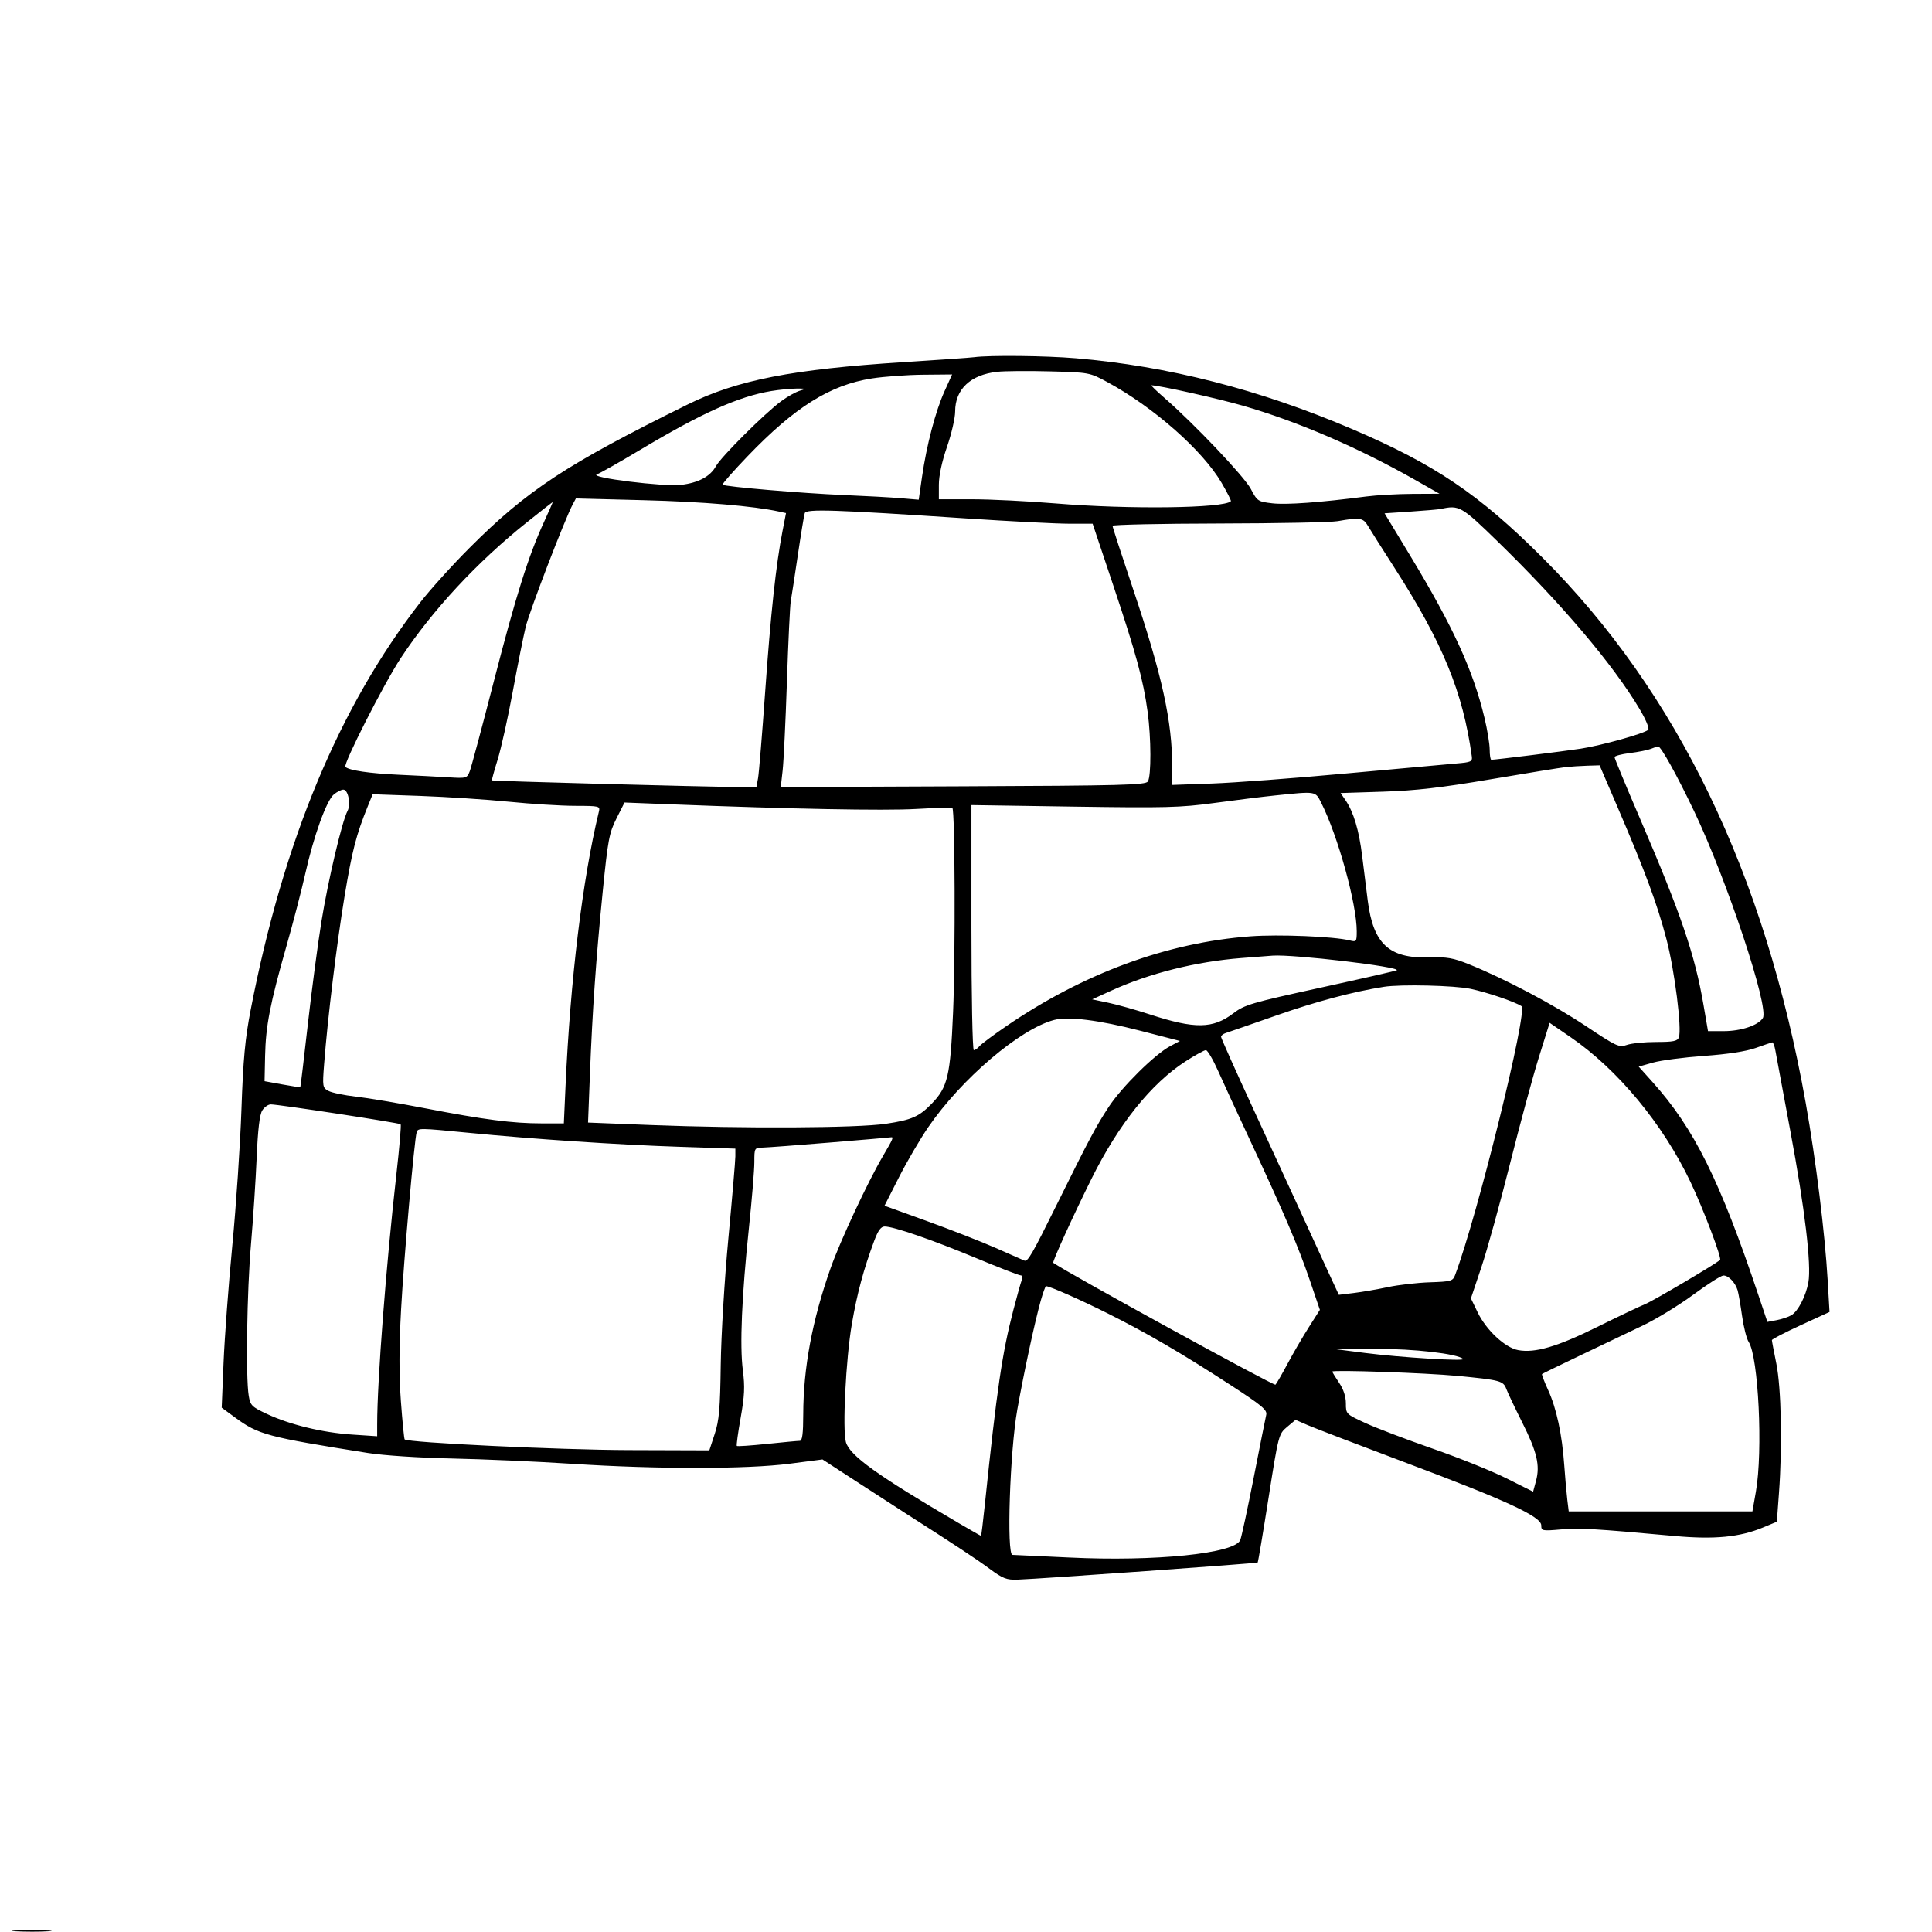 <svg xmlns="http://www.w3.org/2000/svg" width="712" height="712" viewBox="0 0 712 712" version="1.1">
	<path d="M 359 131.639 C 357.625 131.825, 345.870 132.652, 332.877 133.476 C 292.077 136.063, 271.654 140.064, 253.500 149.026 C 208.748 171.117, 194.232 180.659, 172.979 201.956 C 166.643 208.305, 158.494 217.325, 154.870 222 C 124.964 260.585, 104.471 309.799, 92.411 372 C 90.319 382.791, 89.630 390.215, 88.977 409 C 88.528 421.925, 87.016 444.425, 85.617 459 C 84.219 473.575, 82.768 492.986, 82.392 502.135 L 81.709 518.769 86.604 522.370 C 95.245 528.726, 98.316 529.547, 135.571 535.464 C 141.369 536.385, 154.521 537.249, 166.571 537.501 C 178.082 537.741, 198.075 538.625, 211 539.465 C 241.994 541.479, 275.257 541.462, 290.965 539.424 L 303.114 537.848 315.807 546.099 C 322.788 550.638, 330.750 555.791, 333.500 557.550 C 352.672 569.817, 359.735 574.480, 364.686 578.137 C 369.574 581.748, 370.954 582.283, 375.011 582.140 C 383.607 581.836, 463.175 576.158, 463.492 575.827 C 463.663 575.647, 465.468 564.925, 467.502 552 C 471.159 528.767, 471.236 528.470, 474.324 525.881 L 477.448 523.263 481.974 525.228 C 484.463 526.309, 500.889 532.597, 518.476 539.200 C 555.333 553.040, 568 558.909, 568 562.148 C 568 564.181, 568.324 564.248, 575.250 563.645 C 582.136 563.045, 587.442 563.352, 617.278 566.071 C 631.771 567.391, 641.159 566.486, 649.680 562.944 L 654.821 560.808 655.610 550.154 C 656.888 532.916, 656.445 511.433, 654.628 502.500 C 653.733 498.100, 653 494.221, 653 493.880 C 653 493.539, 657.778 491.064, 663.619 488.380 L 674.237 483.500 673.568 472 C 672.545 454.419, 669.224 427.556, 665.471 406.500 C 650.395 321.923, 618.146 255.131, 568.391 205.439 C 545.015 182.093, 528.743 171.116, 498.146 158.052 C 464.197 143.556, 430.381 134.901, 396.500 132.036 C 385.291 131.088, 364.672 130.869, 359 131.639 M 367.500 137.026 C 357.652 138.103, 352 143.435, 352 151.650 C 352 154.044, 350.650 159.900, 349 164.662 C 347.122 170.082, 346 175.317, 346 178.660 L 346 184 358.273 184 C 365.023 184, 378.860 184.687, 389.023 185.527 C 416.055 187.762, 451.009 187.325, 453.614 184.719 C 453.801 184.532, 452.278 181.503, 450.227 177.988 C 443.230 165.992, 425.093 150.006, 408 140.768 C 401.562 137.289, 401.362 137.251, 387 136.867 C 379.025 136.654, 370.250 136.726, 367.500 137.026 M 321.333 139.466 C 305.937 141.856, 292.925 149.999, 275.510 168.143 C 270.203 173.671, 266.059 178.392, 266.299 178.632 C 267.030 179.363, 295.576 181.796, 311 182.442 C 318.975 182.776, 328.442 183.300, 332.038 183.605 L 338.576 184.160 339.791 175.760 C 341.491 164.001, 344.745 151.599, 348.057 144.250 L 350.875 138 340.187 138.099 C 334.309 138.153, 325.825 138.768, 321.333 139.466 M 429.142 146.654 C 440.054 156.132, 458.577 175.648, 460.959 180.177 C 463.341 184.705, 463.592 184.872, 468.959 185.490 C 474.097 186.082, 486.567 185.173, 503.500 182.972 C 507.350 182.471, 515 182.040, 520.500 182.013 L 530.500 181.964 521.500 176.851 C 500.557 164.954, 478.127 155.293, 457.996 149.499 C 448.654 146.810, 427.067 142, 424.341 142 C 424.035 142, 426.195 144.094, 429.142 146.654 M 284.238 144.110 C 272.177 146.120, 258.603 152.215, 235.776 165.871 C 228.316 170.334, 221.205 174.359, 219.974 174.814 C 216.821 175.980, 244.583 179.446, 250.996 178.687 C 257.394 177.929, 261.778 175.583, 263.837 171.816 C 265.741 168.333, 281.834 152.303, 287.922 147.826 C 290.165 146.177, 293.237 144.455, 294.750 143.999 C 297.253 143.246, 297.141 143.175, 293.500 143.203 C 291.300 143.220, 287.132 143.628, 284.238 144.110 M 211.064 185.880 C 208.139 191.346, 195.153 225.164, 193.739 231 C 192.872 234.575, 190.724 245.319, 188.965 254.876 C 187.206 264.433, 184.714 275.665, 183.427 279.837 C 182.140 284.008, 181.180 287.502, 181.294 287.602 C 181.600 287.870, 261.170 290.010, 270.639 290.005 L 278.777 290 279.370 286.750 C 279.695 284.962, 280.873 270.641, 281.987 254.925 C 284.032 226.051, 285.973 208.056, 288.363 195.793 L 289.670 189.086 287.085 188.523 C 277.660 186.467, 259.025 184.899, 237.369 184.338 L 212.237 183.688 211.064 185.880 M 194 192.618 C 175.792 207.156, 159.272 224.957, 147.708 242.500 C 141.494 251.928, 126.356 281.689, 127.296 282.630 C 128.575 283.908, 136.272 285.038, 147 285.523 C 153.325 285.809, 161.558 286.234, 165.295 286.467 C 171.916 286.880, 172.118 286.822, 173.128 284.196 C 173.698 282.713, 177.698 267.775, 182.017 251 C 190.135 219.467, 194.781 204.722, 200.529 192.250 C 202.366 188.262, 203.787 185.008, 203.685 185.017 C 203.583 185.026, 199.225 188.447, 194 192.618 M 531 187.559 C 530.175 187.738, 525.170 188.174, 519.877 188.526 L 510.255 189.168 519.731 204.834 C 535.460 230.838, 542.855 246.980, 547.064 264.500 C 548.121 268.900, 548.989 274.188, 548.993 276.250 C 548.997 278.313, 549.264 280, 549.587 280 C 551.042 280, 576.210 276.878, 582.500 275.917 C 590.159 274.748, 605.969 270.333, 607.396 268.966 C 607.916 268.468, 606.591 265.251, 604.241 261.304 C 594.483 244.912, 575.677 222.699, 552.075 199.687 C 538.572 186.521, 537.802 186.078, 531 187.559 M 296.575 189.106 C 296.316 189.873, 295.172 196.800, 294.035 204.500 C 292.897 212.200, 291.725 219.850, 291.429 221.500 C 291.134 223.150, 290.493 236.507, 290.004 251.182 C 289.515 265.857, 288.804 280.607, 288.425 283.960 L 287.735 290.055 354.905 289.777 C 413.318 289.536, 422.197 289.304, 423.021 288 C 424.296 285.983, 424.249 271.970, 422.934 262.322 C 421.346 250.663, 418.696 240.913, 410.278 215.750 L 402.666 193 394.054 193 C 389.317 193, 372.179 192.120, 355.971 191.044 C 307.455 187.823, 297.124 187.486, 296.575 189.106 M 493 192.051 C 490.525 192.491, 470.837 192.885, 449.250 192.926 C 427.663 192.967, 410 193.351, 410 193.779 C 410 194.208, 413.400 204.671, 417.556 217.029 C 428.334 249.078, 432 265.788, 432 282.860 L 432 289.272 446.750 288.749 C 454.863 288.461, 477.025 286.798, 496 285.053 C 514.975 283.308, 533.245 281.654, 536.599 281.377 C 542.173 280.916, 542.672 280.685, 542.395 278.687 C 539.105 254.972, 531.659 236.854, 513.770 209.032 C 509.338 202.139, 504.989 195.265, 504.106 193.756 C 502.380 190.808, 501.094 190.611, 493 192.051 M 608.412 275.971 C 607.264 276.436, 603.776 277.134, 600.662 277.523 C 597.548 277.912, 595 278.591, 595 279.031 C 595 279.472, 599.222 289.658, 604.382 301.666 C 619.488 336.817, 624.618 351.859, 627.776 370.250 L 629.450 380 635.205 380 C 641.642 380, 647.965 377.887, 649.664 375.167 C 652.055 371.337, 636.433 324.319, 624.356 299 C 617.900 285.465, 612.047 274.945, 611.039 275.063 C 610.742 275.098, 609.560 275.507, 608.412 275.971 M 577 282.702 C 575.075 282.913, 562.700 284.920, 549.500 287.163 C 531.163 290.280, 521.789 291.362, 509.775 291.752 L 494.051 292.262 495.846 294.881 C 498.824 299.224, 500.851 306.008, 502.007 315.500 C 502.609 320.450, 503.536 327.875, 504.066 332 C 506.099 347.833, 511.936 353.252, 526.500 352.823 C 533.308 352.623, 535.543 353.010, 541.500 355.423 C 554.707 360.771, 572.510 370.189, 584.500 378.170 C 595.807 385.696, 596.677 386.095, 599.571 385.078 C 601.260 384.485, 606.112 384, 610.352 384 C 616.624 384, 618.182 383.689, 618.702 382.335 C 619.889 379.242, 617.149 357.579, 614.107 346 C 610.739 333.180, 606.255 321.070, 596.252 297.776 L 589.500 282.052 585 282.186 C 582.525 282.260, 578.925 282.492, 577 282.702 M 123.048 292.760 C 120.342 294.952, 115.593 308.137, 112.472 322.127 C 111.169 327.972, 108.066 339.897, 105.578 348.627 C 99.519 369.889, 97.927 378.066, 97.695 389.136 L 97.500 398.450 104 399.634 C 107.575 400.285, 110.578 400.744, 110.673 400.653 C 110.768 400.562, 112.016 390.140, 113.445 377.494 C 114.875 364.847, 117.139 347.746, 118.477 339.492 C 120.919 324.426, 126.071 302.603, 128.066 298.877 C 129.378 296.425, 128.322 291, 126.531 291 C 125.811 291, 124.244 291.792, 123.048 292.760 M 470 293.141 C 465.325 293.622, 455.200 294.875, 447.500 295.925 C 435.027 297.626, 429.384 297.772, 395.750 297.266 L 358 296.698 358 341.849 C 358 367.083, 358.387 387, 358.878 387 C 359.360 387, 360.293 386.352, 360.951 385.559 C 361.609 384.766, 366.052 381.447, 370.824 378.183 C 399.323 358.688, 430.054 347.372, 460.750 345.069 C 471.254 344.280, 491.632 345.117, 497.441 346.574 C 499.867 347.183, 500 347.009, 500 343.216 C 500 333.096, 493.043 307.968, 486.858 295.750 C 484.721 291.528, 485.097 291.587, 470 293.141 M 135.552 297.101 C 131.267 307.663, 129.749 313.550, 126.972 330.370 C 124.072 347.940, 120.761 375.121, 119.447 392.156 C 118.805 400.480, 118.867 400.858, 121.069 402.037 C 122.328 402.711, 126.857 403.654, 131.134 404.132 C 135.411 404.611, 146.918 406.549, 156.705 408.441 C 178.434 412.640, 188.936 414, 199.621 414 L 207.795 414 208.415 400.250 C 210.188 360.970, 214.658 324.130, 220.673 299.250 C 221.207 297.039, 221.054 297, 211.858 296.979 C 206.711 296.968, 195.750 296.283, 187.500 295.456 C 179.250 294.630, 164.588 293.672, 154.918 293.327 L 137.337 292.702 135.552 297.101 M 227.191 301.626 C 224.504 306.952, 224.032 309.458, 222.130 328.500 C 219.640 353.427, 218.327 372.171, 217.397 396.099 L 216.712 413.697 239.606 414.599 C 274.001 415.953, 315.882 415.734, 326.500 414.145 C 335.984 412.725, 338.715 411.526, 343.347 406.750 C 349.279 400.634, 350.242 396.514, 351.236 373 C 352.121 352.058, 351.938 298.490, 350.979 297.761 C 350.716 297.560, 344.650 297.729, 337.500 298.136 C 325.738 298.804, 291.736 298.154, 246.827 296.402 L 230.154 295.751 227.191 301.626 M 457.500 353.069 C 440.644 354.391, 423.543 358.683, 409.390 365.144 L 402.500 368.288 408.500 369.554 C 411.800 370.249, 418.680 372.184, 423.788 373.854 C 440.358 379.268, 446.998 379.174, 454.540 373.417 C 458.626 370.299, 461.202 369.542, 486.696 363.975 C 501.939 360.646, 514.567 357.766, 514.758 357.575 C 516.052 356.282, 476.638 351.633, 469 352.178 C 468.175 352.237, 463 352.638, 457.500 353.069 M 510 363.668 C 498.671 365.459, 485.015 369.091, 470.575 374.154 C 461.184 377.446, 452.712 380.386, 451.750 380.687 C 450.788 380.987, 450 381.623, 450 382.099 C 450 382.575, 455.460 394.785, 462.134 409.232 C 468.808 423.680, 476.833 441.125, 479.967 448 C 483.101 454.875, 487.407 464.253, 489.535 468.840 L 493.406 477.180 498.953 476.505 C 502.004 476.134, 507.650 475.158, 511.500 474.336 C 515.350 473.515, 522.291 472.718, 526.925 472.565 C 534.775 472.307, 535.411 472.125, 536.249 469.894 C 544.538 447.831, 563.161 372.368, 560.707 370.787 C 558.135 369.129, 548.201 365.751, 542 364.425 C 536.062 363.155, 516.213 362.685, 510 363.668 M 388.500 375.877 C 375.863 379.198, 354.323 397.548, 342.062 415.437 C 339.071 419.801, 334.226 428.091, 331.295 433.858 L 325.967 444.345 341.733 450.048 C 350.405 453.184, 361.775 457.634, 367 459.937 C 372.225 462.240, 376.950 464.322, 377.500 464.564 C 378.745 465.111, 380.363 462.308, 389.667 443.500 C 401.360 419.862, 403.978 414.943, 408.614 407.897 C 413.462 400.528, 425.592 388.530, 431.193 385.563 L 434.850 383.626 420.175 379.841 C 404.992 375.925, 393.696 374.511, 388.500 375.877 M 567.089 389.718 C 564.894 396.748, 560.104 414.425, 556.445 429 C 552.785 443.575, 548.054 460.675, 545.931 467 L 542.070 478.500 544.556 483.642 C 547.727 490.201, 554.646 496.655, 559.479 497.562 C 565.660 498.722, 573.870 496.323, 588.500 489.084 C 596.200 485.273, 604.225 481.453, 606.333 480.594 C 609.213 479.421, 631.302 466.407, 633.895 464.356 C 634.643 463.764, 627.708 445.476, 622.951 435.500 C 612.783 414.172, 596.166 394.122, 578.791 382.218 L 571.081 376.936 567.089 389.718 M 647 386.216 C 643.489 387.461, 636.618 388.514, 628 389.130 C 620.575 389.660, 612.118 390.766, 609.206 391.587 L 603.912 393.081 609.034 398.791 C 624.333 415.848, 633.849 435.009, 648.037 477.330 L 651.333 487.160 654.790 486.512 C 656.691 486.155, 659.128 485.331, 660.206 484.682 C 662.675 483.194, 665.515 477.683, 666.441 472.583 C 667.606 466.177, 665.111 445.212, 659.829 417 C 657.099 402.425, 654.613 389.038, 654.302 387.250 C 653.992 385.462, 653.460 384.060, 653.119 384.133 C 652.779 384.206, 650.025 385.144, 647 386.216 M 436.905 391.134 C 424.225 399.319, 412.261 414.271, 402.205 434.500 C 395.506 447.977, 387.724 465.080, 388.152 465.385 C 393.364 469.092, 469.525 510.863, 470.054 510.304 C 470.474 509.862, 472.497 506.350, 474.550 502.500 C 476.603 498.650, 480.113 492.625, 482.349 489.111 L 486.416 482.722 482.679 471.737 C 478.480 459.395, 473.108 446.809, 460.811 420.500 C 456.184 410.600, 450.846 399.013, 448.949 394.751 C 447.052 390.489, 445.007 387.002, 444.405 387.001 C 443.803 387, 440.428 388.860, 436.905 391.134 M 96.640 409.250 C 95.686 410.778, 95.030 416.314, 94.598 426.500 C 94.248 434.750, 93.305 449.150, 92.501 458.500 C 91 475.979, 90.526 507.499, 91.662 514.373 C 92.251 517.942, 92.781 518.470, 98.401 521.100 C 106.872 525.064, 118.821 527.955, 129.750 528.684 L 139 529.302 139.001 524.901 C 139.003 509.004, 142.298 466.162, 146.097 432.644 C 147.210 422.823, 147.911 414.577, 147.654 414.321 C 147.142 413.808, 102.640 407, 99.804 407 C 98.837 407, 97.413 408.012, 96.640 409.250 M 153.556 417.250 C 152.686 420.105, 148.829 463.957, 147.816 482.523 C 147.057 496.425, 147.032 506.753, 147.736 516.314 C 148.293 523.886, 148.922 530.255, 149.133 530.467 C 150.329 531.662, 205.901 534.320, 231.454 534.403 L 261.408 534.500 263.380 528.500 C 265.021 523.507, 265.396 519.226, 265.614 503 C 265.761 492.044, 266.998 471.561, 268.438 456.252 C 269.847 441.265, 271 427.721, 271 426.155 L 271 423.306 250.250 422.623 C 227.902 421.887, 196.503 419.798, 172.610 417.458 C 154.533 415.688, 154.034 415.682, 153.556 417.250 M 306 421.045 C 294.175 422.021, 283.038 422.859, 281.250 422.909 C 278.007 423, 278 423.012, 278 428.255 C 278 431.146, 277.101 442.058, 276.003 452.505 C 273.354 477.698, 272.582 495.832, 273.767 505 C 274.546 511.029, 274.386 514.462, 272.954 522.500 C 271.974 528, 271.339 532.669, 271.544 532.874 C 271.748 533.080, 276.772 532.742, 282.708 532.122 C 288.644 531.502, 294.063 530.996, 294.750 530.997 C 295.663 530.999, 296.005 528.375, 296.018 521.250 C 296.050 504.140, 299.335 486.566, 306.082 467.408 C 309.596 457.427, 319.723 435.721, 325.320 426.171 C 329.190 419.569, 329.462 418.916, 328.250 419.136 C 327.837 419.211, 317.825 420.070, 306 421.045 M 322.184 457.250 C 318.279 467.714, 315.857 476.722, 313.933 487.937 C 311.720 500.830, 310.412 526.948, 311.751 531.500 C 313.208 536.454, 323.296 543.703, 352.904 561.070 C 357.526 563.782, 361.405 566, 361.524 566 C 361.643 566, 362.268 560.938, 362.913 554.750 C 367.385 511.843, 369.303 498.747, 373.448 482.803 C 374.779 477.686, 376.170 472.712, 376.541 471.750 C 376.933 470.730, 376.751 470, 376.105 470 C 375.495 470, 368.009 467.091, 359.470 463.535 C 343.513 456.890, 329.333 452, 326.020 452 C 324.672 452, 323.592 453.478, 322.184 457.250 M 624 477.151 C 618.775 481.002, 610.450 486.094, 605.500 488.465 C 600.550 490.837, 590.221 495.769, 582.546 499.426 C 574.871 503.083, 568.452 506.215, 568.281 506.385 C 568.111 506.556, 569.120 509.204, 570.523 512.269 C 573.609 519.009, 575.663 528.582, 576.473 540 C 576.805 544.675, 577.312 550.413, 577.600 552.750 L 578.123 557 611.971 557 L 645.819 557 647.096 549.750 C 649.730 534.797, 648.054 500.064, 644.431 494.535 C 643.674 493.380, 642.582 489.074, 642.005 484.967 C 641.428 480.860, 640.687 476.600, 640.359 475.500 C 639.502 472.621, 636.947 469.988, 635.095 470.074 C 634.218 470.114, 629.225 473.299, 624 477.151 M 383.572 479.250 C 381.393 486.959, 377.337 505.785, 374.899 519.500 C 372.165 534.886, 370.902 572.989, 373.126 573.018 C 373.882 573.028, 383.292 573.463, 394.037 573.985 C 425.652 575.520, 455.003 572.535, 457.066 567.573 C 457.540 566.433, 459.778 556.050, 462.040 544.500 C 464.301 532.950, 466.374 522.555, 466.646 521.400 C 467.066 519.622, 465.028 517.927, 453.321 510.319 C 435.470 498.718, 422.726 491.290, 408.200 484.020 C 398.039 478.936, 386.854 474, 385.491 474 C 385.252 474, 384.388 476.363, 383.572 479.250 M 502.998 498.603 C 515.971 500.266, 540.162 501.754, 539.205 500.829 C 537.213 498.904, 520.791 497.009, 507.140 497.128 L 492.500 497.256 502.998 498.603 M 491 505.471 C 491 505.713, 492.125 507.569, 493.500 509.595 C 495.116 511.977, 496 514.666, 496 517.205 C 496 521.105, 496.047 521.152, 503.250 524.462 C 507.238 526.294, 518.375 530.530, 528 533.876 C 537.625 537.221, 549.886 542.158, 555.247 544.847 L 564.994 549.735 566.066 545.755 C 567.608 540.030, 566.432 535.068, 560.946 524.143 C 558.283 518.839, 555.663 513.319, 555.124 511.875 C 554.004 508.873, 552.904 508.580, 537 507.054 C 525.512 505.952, 491 504.764, 491 505.471 M 5.789 711.741 C 9.248 711.937, 14.648 711.936, 17.789 711.738 C 20.930 711.540, 18.100 711.380, 11.500 711.382 C 4.900 711.384, 2.330 711.546, 5.789 711.741 " stroke="none" fill="black" fill-rule="evenodd"/>
</svg>